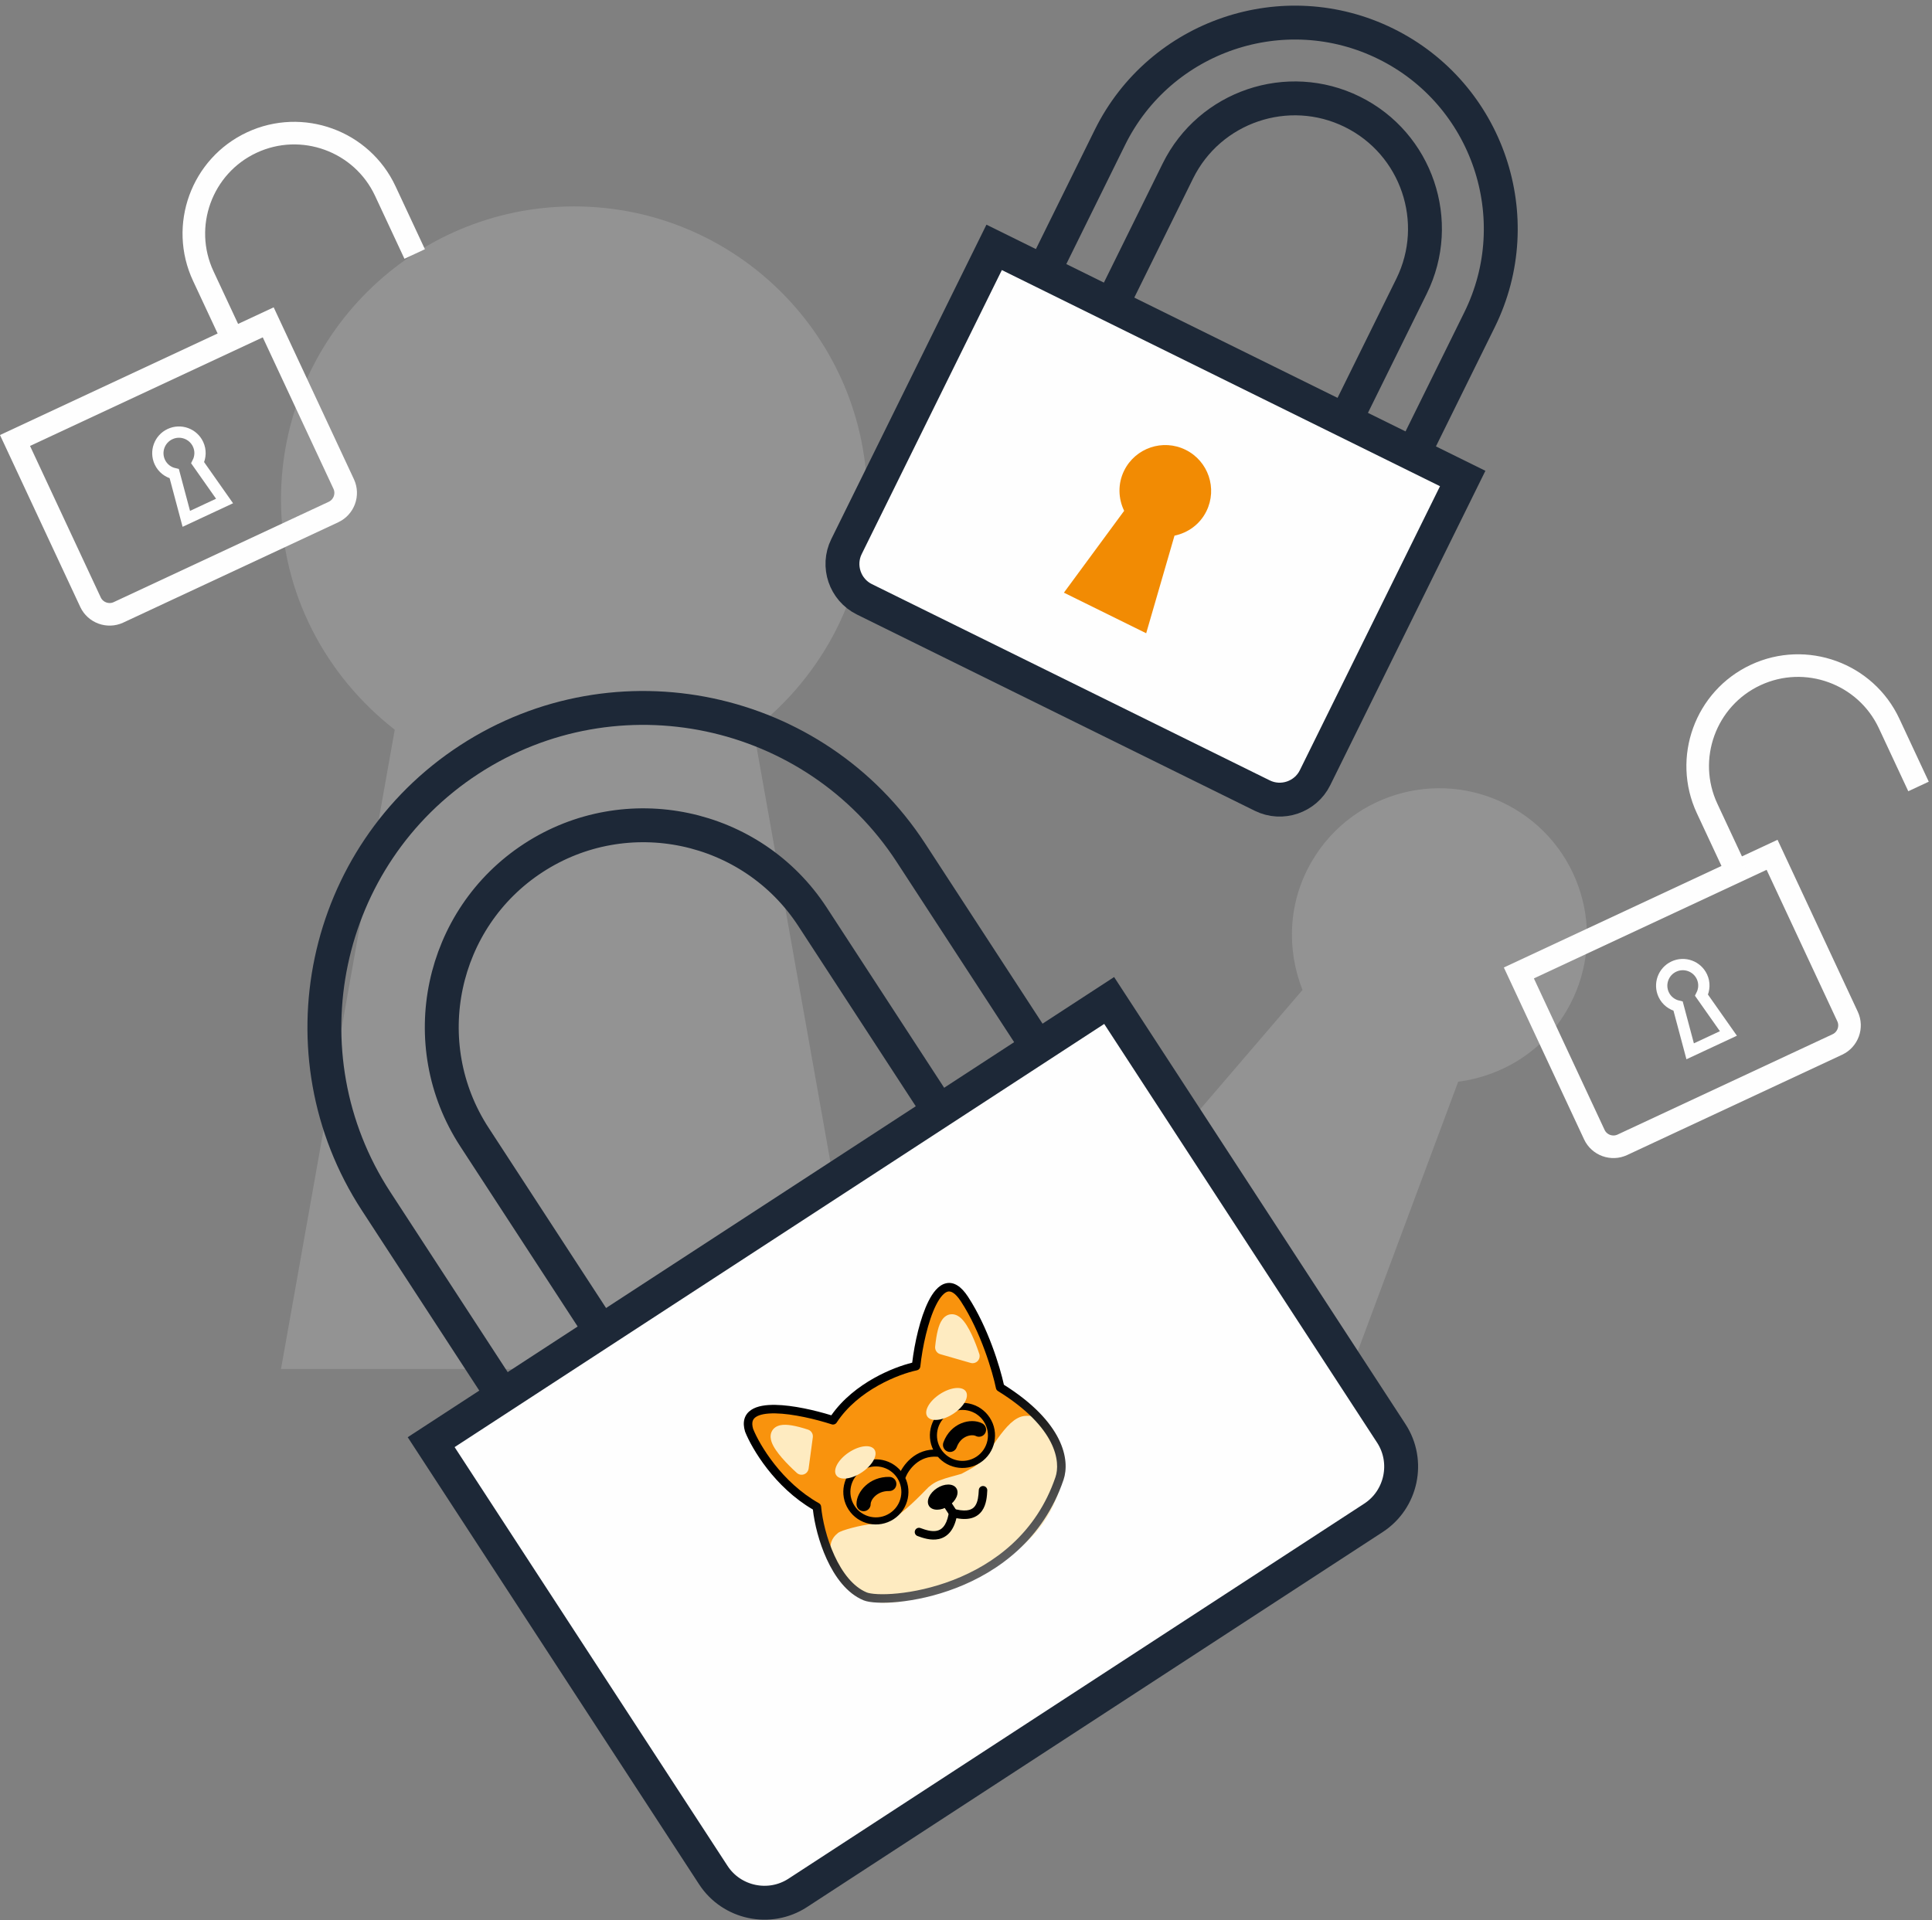 <svg width="171" height="170" viewBox="0 0 171 170" fill="none" xmlns="http://www.w3.org/2000/svg">
<rect x="0" y="0" width="171" height="170" fill="#808080" stroke="none"/>
<path opacity="0.15" fill-rule="evenodd" clip-rule="evenodd" d="M76.76 44.218C76.76 29.889 65.144 18.273 50.815 18.273C36.487 18.273 24.87 29.889 24.87 44.218C24.87 52.534 28.853 59.853 34.938 64.6L24.87 121.197H76.76L66.692 64.6C72.777 59.853 76.76 52.534 76.76 44.218Z" fill="#FEFEFE"/>
<path opacity="0.15" fill-rule="evenodd" clip-rule="evenodd" d="M138.65 89.494C142.317 83.274 140.249 75.261 134.029 71.594C127.81 67.927 119.796 69.995 116.129 76.215C114.001 79.825 113.856 84.02 115.282 87.638L96.429 109.626L118.951 122.905L129.064 95.764C132.921 95.261 136.522 93.103 138.65 89.494Z" fill="#FEFEFE"/>
<path fill-rule="evenodd" clip-rule="evenodd" d="M105.797 114.124L97.09 119.797L71.917 81.165C66.542 72.915 55.457 70.576 47.206 75.952C38.955 81.329 36.616 92.414 41.992 100.663L67.164 139.296L58.457 144.97L33.284 106.337C24.78 93.286 28.48 75.75 41.532 67.245C54.585 58.741 72.121 62.44 80.625 75.491L105.797 114.124Z" stroke="#1D2837" stroke-width="3"/>
<path fill-rule="evenodd" clip-rule="evenodd" d="M121.569 134.368L70.605 167.575C68.117 169.196 64.756 168.487 63.135 165.999L38.162 127.672L98.171 88.571L123.145 126.899C124.765 129.386 124.056 132.747 121.569 134.368Z" fill="#FEFEFE"/>
<path fill-rule="evenodd" clip-rule="evenodd" d="M121.569 134.368L70.605 167.575C68.117 169.196 64.756 168.487 63.135 165.999L38.162 127.672L98.171 88.571L123.145 126.899C124.765 129.386 124.056 132.747 121.569 134.368Z" stroke="#1D2837" stroke-width="3"/>
<path fill-rule="evenodd" clip-rule="evenodd" d="M29.52 45.327L10.487 54.211C9.559 54.644 8.444 54.239 8.01 53.31L1.329 38.996L23.74 28.536L30.421 42.85C30.854 43.779 30.449 44.893 29.52 45.327Z" stroke="#FEFEFE" stroke-width="2"/>
<path d="M36.703 22.486L34.102 16.914C32.029 12.473 26.729 10.546 22.286 12.619C17.844 14.693 15.917 19.993 17.99 24.435L20.591 30.006" stroke="#FEFEFE" stroke-width="2"/>
<path fill-rule="evenodd" clip-rule="evenodd" d="M17.531 39.331C17.095 38.396 15.984 37.993 15.049 38.429C14.114 38.865 13.71 39.976 14.147 40.911C14.4 41.453 14.882 41.81 15.424 41.934L16.49 45.932L19.875 44.352L17.495 40.967C17.747 40.472 17.784 39.873 17.531 39.331Z" stroke="#FEFEFE"/>
<path fill-rule="evenodd" clip-rule="evenodd" d="M117.779 55.008L111.761 52.039L124.934 25.34C127.748 19.64 125.397 12.713 119.695 9.899C113.993 7.085 107.066 9.435 104.253 15.136L91.08 41.836L85.063 38.867L98.236 12.168C102.686 3.147 113.644 -0.569 122.664 3.881C131.685 8.332 135.402 19.291 130.952 28.309L117.779 55.008Z" stroke="#1D2837" stroke-width="3"/>
<path fill-rule="evenodd" clip-rule="evenodd" d="M111.726 70.433L76.505 53.056C74.786 52.207 74.074 50.107 74.922 48.388L87.991 21.899L129.463 42.361L116.393 68.85C115.546 70.569 113.445 71.281 111.726 70.433Z" fill="#FEFEFE"/>
<path fill-rule="evenodd" clip-rule="evenodd" d="M111.726 70.433L76.505 53.056C74.786 52.207 74.074 50.107 74.922 48.388L87.991 21.899L129.463 42.361L116.393 68.85C115.546 70.569 113.445 71.281 111.726 70.433Z" stroke="#1D2837" stroke-width="3"/>
<path fill-rule="evenodd" clip-rule="evenodd" d="M106.778 45.257C107.77 43.246 106.945 40.812 104.934 39.82C102.923 38.827 100.488 39.653 99.496 41.664C98.921 42.831 98.973 44.134 99.498 45.222L94.166 52.467L101.448 56.06L103.954 47.42C105.137 47.175 106.202 46.424 106.778 45.257Z" fill="#F28B03"/>
<path fill-rule="evenodd" clip-rule="evenodd" d="M162.625 92.465L143.592 101.348C142.663 101.782 141.548 101.377 141.114 100.448L134.434 86.134L156.845 75.674L163.525 89.988C163.959 90.917 163.554 92.031 162.625 92.465Z" stroke="#FEFEFE" stroke-width="2"/>
<path d="M169.807 69.624L167.206 64.052C165.133 59.611 159.833 57.684 155.391 59.757C150.949 61.831 149.022 67.131 151.095 71.573L153.696 77.144" stroke="#FEFEFE" stroke-width="2"/>
<path fill-rule="evenodd" clip-rule="evenodd" d="M150.636 86.469C150.199 85.534 149.088 85.132 148.154 85.567C147.219 86.004 146.815 87.115 147.251 88.049C147.504 88.593 147.988 88.948 148.529 89.073L149.595 93.07L152.98 91.49L150.6 88.106C150.852 87.611 150.889 87.011 150.636 86.469Z" stroke="#FEFEFE"/>
<path d="M76.57 141.322C73.882 140.206 72.527 135.853 72.302 133.406C68.9 131.495 66.885 128.085 66.303 126.62C65.427 123.719 70.892 124.822 73.734 125.737C75.71 122.711 79.456 121.28 81.082 120.942C81.449 117.448 83.104 111.541 85.364 115.005C87.172 117.776 88.222 121.372 88.52 122.823C93.841 126.116 94.299 129.342 93.777 130.88C90.29 141.157 78.287 142.035 76.57 141.322Z" fill="#F9930D"/>
<path d="M74.454 136.187C72.98 137.804 75.292 140.201 76.76 141.106C78.169 142.214 82.294 140.806 84.052 140.056C91.152 137.212 92.703 133.765 93.375 131.738C94.44 128.526 92.754 126.401 91.421 125.86C89.599 125.12 88.425 128.188 87.22 129.57C86.255 130.676 84.314 131.268 83.463 131.426C82.917 131.603 82.496 131.982 82.355 132.149C79.541 135.103 78.684 135.289 77.34 135.421C76.265 135.526 74.578 136.031 74.454 136.187Z" fill="#FEEBC1"/>
<path fill-rule="evenodd" clip-rule="evenodd" d="M88.197 128.37C87.861 128.855 87.535 129.32 87.23 129.665C86.738 130.223 85.939 130.585 85.286 130.94C84.589 131.151 83.873 131.311 83.443 131.491C82.913 131.657 82.504 132.021 82.367 132.179L82.366 132.181L82.365 132.182C80.954 133.642 80.03 134.421 79.288 134.848C78.543 135.278 77.983 135.351 77.309 135.408C76.778 135.453 76.092 135.595 75.523 135.746C75.239 135.821 74.984 135.898 74.794 135.966C74.699 136 74.621 136.031 74.563 136.058C74.534 136.071 74.512 136.083 74.495 136.093C74.487 136.098 74.481 136.103 74.476 136.106C74.474 136.108 74.472 136.109 74.471 136.111C74.47 136.111 74.47 136.112 74.47 136.112L74.469 136.114L74.467 136.115C74.028 136.456 73.945 136.84 74.011 137.387C74.04 137.841 74.229 138.314 74.512 138.771C75.077 139.685 76.008 140.518 76.732 140.978L76.735 140.979L76.738 140.982C77.072 141.251 77.576 141.377 78.181 141.398C78.785 141.418 79.481 141.333 80.19 141.19C81.61 140.903 83.075 140.385 83.951 140.022L83.953 140.022C87.493 138.649 89.648 137.109 91.003 135.663C92.357 134.218 92.914 132.865 93.252 131.86C93.787 130.272 93.671 129.061 93.245 128.124C92.82 127.186 92.279 126.309 91.504 125.911C91.211 125.801 91.011 125.846 90.84 125.843C90.669 125.84 90.494 125.888 90.317 125.979C89.96 126.162 89.6 126.514 89.242 126.947C88.894 127.367 88.554 127.856 88.225 128.33L88.197 128.37Z" fill="#FEEBC1" stroke="#FEEBC1"/>
<path fill-rule="evenodd" clip-rule="evenodd" d="M83.701 113.615C84.431 113.43 85.096 113.906 85.679 114.799C87.46 117.528 88.511 121.023 88.855 122.589C94.126 125.901 94.73 129.243 94.133 131.001C92.344 136.275 88.368 139.131 84.646 140.573C82.786 141.294 80.982 141.665 79.53 141.811C78.805 141.884 78.162 141.9 77.641 141.875C77.132 141.851 76.703 141.785 76.426 141.669C74.95 141.057 73.887 139.583 73.171 138.02C72.486 136.525 72.086 134.88 71.948 133.636C68.552 131.654 66.547 128.252 65.953 126.758C65.949 126.748 65.946 126.738 65.943 126.728C65.819 126.319 65.796 125.942 65.893 125.607C65.992 125.264 66.206 125.004 66.486 124.817C67.021 124.459 67.811 124.357 68.631 124.371C70.196 124.398 72.159 124.856 73.579 125.294C74.601 123.836 76.007 122.76 77.355 122.003C78.635 121.285 79.881 120.844 80.738 120.635C80.945 118.899 81.444 116.658 82.177 115.196C82.371 114.808 82.589 114.461 82.833 114.189C83.075 113.919 83.363 113.701 83.701 113.615ZM82.849 115.533C82.136 116.955 81.637 119.253 81.456 120.982C81.439 121.144 81.318 121.277 81.158 121.31C80.383 121.471 79.077 121.9 77.724 122.659C76.37 123.419 74.994 124.496 74.049 125.943C73.956 126.084 73.78 126.147 73.619 126.095C72.211 125.642 70.175 125.15 68.618 125.123C67.826 125.11 67.237 125.219 66.904 125.442C66.75 125.545 66.659 125.667 66.615 125.816C66.571 125.969 66.567 126.188 66.658 126.496C67.228 127.918 69.194 131.229 72.487 133.078C72.594 133.139 72.665 133.248 72.677 133.371C72.786 134.556 73.17 136.214 73.854 137.707C74.544 139.211 75.502 140.472 76.714 140.975C76.866 141.038 77.188 141.1 77.677 141.124C78.155 141.147 78.76 141.132 79.455 141.062C80.846 140.923 82.583 140.566 84.374 139.872C87.955 138.484 91.724 135.762 93.421 130.759C93.863 129.456 93.567 126.389 88.322 123.143C88.234 123.089 88.173 123 88.152 122.899C87.859 121.473 86.822 117.928 85.049 115.21C84.502 114.372 84.113 114.287 83.885 114.344C83.744 114.38 83.578 114.484 83.393 114.691C83.209 114.896 83.026 115.18 82.849 115.533Z" fill="url(#paint0_linear_6_350)"/>
<path fill-rule="evenodd" clip-rule="evenodd" d="M80.987 135.497C81.06 135.302 81.276 135.204 81.471 135.276C81.941 135.452 82.475 135.615 82.928 135.515C83.139 135.469 83.336 135.364 83.508 135.155C83.686 134.941 83.852 134.599 83.957 134.056C83.997 133.853 84.195 133.72 84.398 133.759C84.602 133.799 84.735 133.996 84.696 134.2C84.574 134.824 84.369 135.295 84.088 135.635C83.802 135.98 83.454 136.169 83.09 136.249C82.394 136.403 81.662 136.15 81.208 135.981C81.013 135.908 80.914 135.691 80.987 135.497Z" fill="black"/>
<path fill-rule="evenodd" clip-rule="evenodd" d="M87.026 131.554C86.819 131.544 86.642 131.704 86.632 131.911C86.607 132.419 86.559 132.955 86.307 133.311C86.192 133.474 86.031 133.603 85.784 133.67C85.528 133.74 85.157 133.75 84.622 133.625C84.42 133.578 84.218 133.704 84.17 133.906C84.123 134.108 84.249 134.31 84.451 134.358C85.062 134.5 85.568 134.509 85.982 134.396C86.406 134.28 86.711 134.043 86.921 133.745C87.319 133.182 87.36 132.419 87.383 131.949C87.394 131.741 87.234 131.565 87.026 131.554Z" fill="black"/>
<path fill-rule="evenodd" clip-rule="evenodd" d="M84.096 132.857L84.883 134.064L84.254 134.475L83.466 133.268L84.096 132.857Z" fill="black"/>
<path d="M84.646 131.75C84.929 132.185 84.619 132.89 83.952 133.325C83.285 133.76 82.515 133.76 82.231 133.325C81.948 132.891 82.258 132.186 82.925 131.751C83.591 131.315 84.362 131.315 84.646 131.75Z" fill="black"/>
<path d="M70.947 129.929C69.271 128.419 67 125.75 71.321 127.156L70.947 129.929Z" fill="#FEEBC1"/>
<path fill-rule="evenodd" clip-rule="evenodd" d="M70.493 128.612L70.629 127.6C70.337 127.518 70.093 127.462 69.891 127.428C69.745 127.403 69.629 127.391 69.541 127.388C69.652 127.605 69.863 127.902 70.165 128.251C70.269 128.371 70.379 128.492 70.493 128.612ZM69.459 127.172C69.459 127.172 69.459 127.173 69.459 127.176C69.458 127.173 69.458 127.172 69.459 127.172ZM70.1 126.192C70.489 126.257 70.958 126.379 71.515 126.56C71.803 126.654 71.983 126.94 71.942 127.24L71.569 130.013C71.537 130.243 71.382 130.438 71.163 130.518C70.945 130.598 70.701 130.551 70.528 130.395C70.095 130.005 69.62 129.536 69.217 129.071C68.831 128.624 68.454 128.116 68.293 127.655C68.214 127.428 68.147 127.098 68.285 126.773C68.44 126.406 68.768 126.234 69.077 126.17C69.372 126.109 69.72 126.128 70.1 126.192Z" fill="#FEEBC1"/>
<path d="M86.082 120.054C85.374 117.912 83.846 114.757 83.393 119.279L86.082 120.054Z" fill="#FEEBC1"/>
<path fill-rule="evenodd" clip-rule="evenodd" d="M85.059 119.108L84.078 118.825C84.12 118.524 84.167 118.278 84.217 118.08C84.253 117.936 84.289 117.826 84.322 117.743C84.475 117.932 84.662 118.246 84.86 118.662C84.928 118.805 84.995 118.955 85.059 119.108ZM84.157 117.581C84.157 117.581 84.158 117.582 84.16 117.583C84.158 117.581 84.157 117.581 84.157 117.581ZM83.002 117.773C82.905 118.155 82.828 118.634 82.769 119.217C82.739 119.518 82.928 119.798 83.219 119.882L85.908 120.656C86.131 120.721 86.372 120.656 86.533 120.489C86.694 120.321 86.749 120.078 86.677 119.858C86.494 119.305 86.257 118.681 85.993 118.125C85.739 117.591 85.426 117.042 85.069 116.709C84.892 116.545 84.618 116.351 84.264 116.346C83.867 116.34 83.576 116.571 83.394 116.828C83.219 117.074 83.096 117.4 83.002 117.773Z" fill="#FEEBC1"/>
<path fill-rule="evenodd" clip-rule="evenodd" d="M78.756 133.964C79.8 133.283 80.094 131.885 79.413 130.841C78.732 129.798 77.334 129.504 76.29 130.185C75.247 130.866 74.953 132.263 75.634 133.307C76.315 134.351 77.713 134.644 78.756 133.964ZM79.099 134.488C80.432 133.618 80.808 131.832 79.938 130.499C79.068 129.165 77.281 128.79 75.948 129.66C74.615 130.53 74.239 132.316 75.109 133.649C75.979 134.983 77.765 135.358 79.099 134.488Z" fill="black"/>
<path fill-rule="evenodd" clip-rule="evenodd" d="M86.419 128.963C87.463 128.283 87.757 126.885 87.076 125.841C86.395 124.798 84.997 124.504 83.953 125.185C82.91 125.865 82.616 127.263 83.297 128.307C83.978 129.35 85.376 129.644 86.419 128.963ZM86.762 129.488C88.095 128.618 88.471 126.832 87.6 125.499C86.731 124.165 84.944 123.79 83.611 124.66C82.278 125.53 81.902 127.316 82.772 128.649C83.642 129.983 85.428 130.358 86.762 129.488Z" fill="black"/>
<path d="M77.395 128.327C77.719 128.809 77.226 129.709 76.293 130.337C75.361 130.964 74.341 131.082 74.017 130.599C73.692 130.117 74.185 129.217 75.118 128.589C76.051 127.962 77.07 127.844 77.395 128.327Z" fill="#FEEBC1"/>
<path d="M82.07 125.395C81.755 124.906 82.264 124.016 83.209 123.406C84.153 122.795 85.174 122.697 85.49 123.185C85.805 123.673 85.296 124.564 84.352 125.174C83.407 125.784 82.386 125.883 82.07 125.395Z" fill="#FEEBC1"/>
<path fill-rule="evenodd" clip-rule="evenodd" d="M82.972 128.964C81.338 128.825 80.404 130.125 80.142 130.817C80.081 130.979 79.9 131.061 79.738 130.999C79.576 130.938 79.495 130.757 79.556 130.595C79.862 129.788 80.982 128.166 83.025 128.339C83.197 128.354 83.325 128.506 83.31 128.678C83.296 128.851 83.144 128.978 82.972 128.964Z" fill="black"/>
<path fill-rule="evenodd" clip-rule="evenodd" d="M77.452 132.447C77.153 132.723 77.059 133.016 77.062 133.144C77.069 133.49 76.795 133.777 76.449 133.785C76.103 133.793 75.816 133.519 75.808 133.173C75.795 132.588 76.119 131.972 76.602 131.526C77.105 131.061 77.834 130.727 78.726 130.747C79.072 130.754 79.347 131.041 79.339 131.387C79.331 131.733 79.045 132.007 78.699 132C78.149 131.988 77.731 132.19 77.452 132.447Z" fill="#010101"/>
<path fill-rule="evenodd" clip-rule="evenodd" d="M84.676 128.129C85.068 127.059 86.05 126.962 86.365 127.124C86.672 127.283 87.05 127.161 87.209 126.854C87.367 126.546 87.246 126.168 86.938 126.01C85.901 125.476 84.13 125.977 83.499 127.697C83.38 128.022 83.547 128.382 83.872 128.502C84.197 128.621 84.557 128.454 84.676 128.129Z" fill="#010101"/>
<defs>
<linearGradient id="paint0_linear_6_350" x1="82.038" y1="126.492" x2="99.722" y2="157.607" gradientUnits="userSpaceOnUse">
<stop/>
<stop offset="1" stop-color="white"/>
</linearGradient>
</defs>
</svg>
